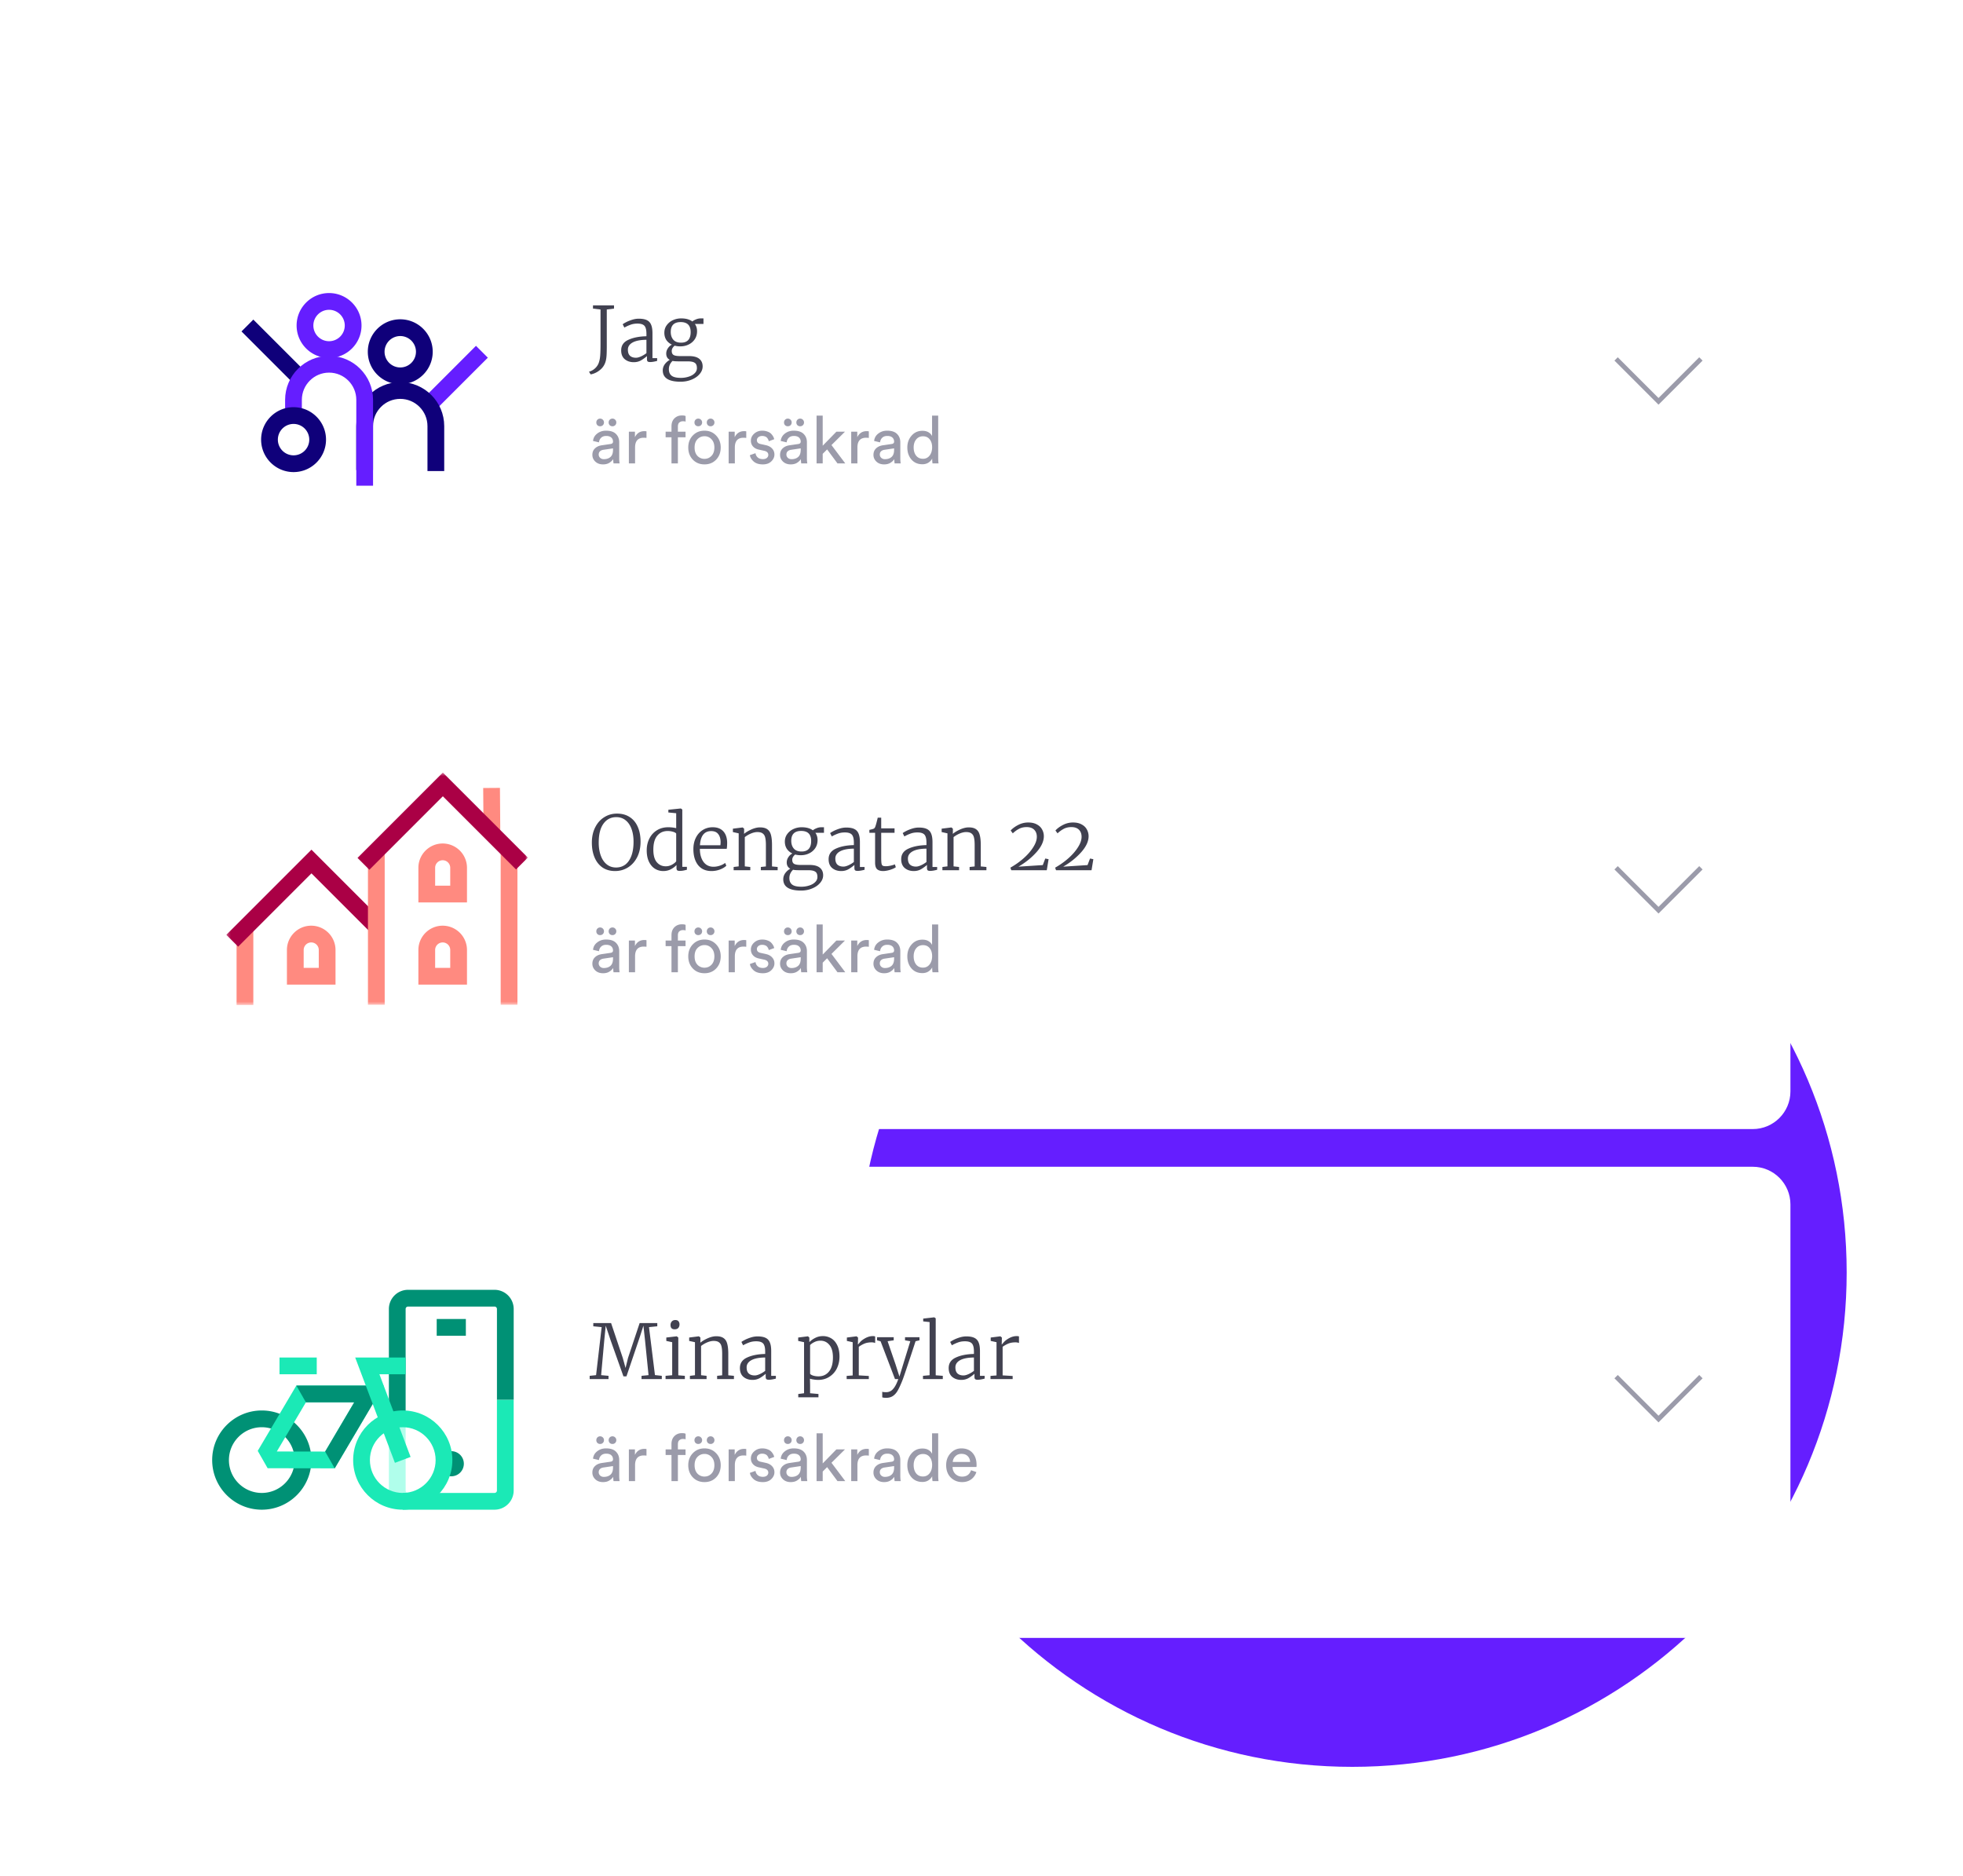 <svg width="540" height="516" viewBox="0 0 540 516" fill="none" xmlns="http://www.w3.org/2000/svg"><rect width="540" height="516" rx="8" fill="#fff"/><path fill-rule="evenodd" clip-rule="evenodd" d="M372 486c75.111 0 136-60.889 136-136 0-75.111-60.889-136-136-136-75.111 0-136 60.889-136 136 0 75.111 60.889 136 136 136z" fill="#651EFF"/><g filter="url(#filter0_d)"><path fill-rule="evenodd" clip-rule="evenodd" d="M48 190.336c0-5.726 4.642-10.368 10.368-10.368H482.16c5.726 0 10.368 4.642 10.368 10.368V299.2c0 5.726-4.642 10.368-10.368 10.368H58.368C52.642 309.568 48 304.926 48 299.2V190.336z" fill="#fff"/></g><path d="M467.443 238.24l.916.917-12.122 12.122-12.122-12.122.916-.917 11.206 11.206 11.206-11.206z" fill="#9B9BAA"/><path d="M169.201 239.595c-1.341 0-2.495-.325-3.463-.975-.954-.664-1.68-1.583-2.177-2.758-.498-1.175-.747-2.537-.747-4.085 0-1.59.304-2.986.912-4.189.609-1.216 1.438-2.149 2.489-2.799 1.05-.664 2.219-.995 3.504-.995 1.369 0 2.537.318 3.505.954.981.635 1.721 1.534 2.218 2.695.512 1.161.768 2.523.768 4.085 0 1.604-.311 3.021-.934 4.251-.622 1.217-1.465 2.157-2.529 2.82-1.065.664-2.247.996-3.546.996zm.332-14.827c-1.48 0-2.655.602-3.526 1.804-.87 1.189-1.306 2.924-1.306 5.205 0 1.327.187 2.509.56 3.546.373 1.037.919 1.845 1.638 2.426.719.581 1.576.871 2.571.871.968 0 1.811-.263 2.53-.788.719-.539 1.279-1.341 1.68-2.405.401-1.065.601-2.364.601-3.899 0-1.341-.187-2.516-.56-3.525-.373-1.023-.919-1.818-1.638-2.385-.705-.566-1.555-.85-2.55-.85zm12.913 14.827a4.309 4.309 0 01-2.26-.623c-.692-.428-1.244-1.071-1.659-1.928-.415-.857-.622-1.908-.622-3.152 0-1.189.242-2.26.725-3.214a5.567 5.567 0 012.053-2.281c.899-.567 1.943-.85 3.131-.85a9.57 9.57 0 012.199.249v-4.106l-2.157-.207v-.747l3.401-.352h.041l.394.29v15.759h1.265v.809c-.069.014-.304.069-.705.166a5.454 5.454 0 01-1.286.145c-.318 0-.546-.055-.684-.166-.124-.11-.187-.352-.187-.726v-.725c-.428.47-.953.864-1.575 1.182-.609.318-1.3.477-2.074.477zm.684-1.307c.595 0 1.155-.138 1.68-.415.539-.29.94-.608 1.203-.953v-7.631c-.111-.194-.401-.36-.871-.498a5.067 5.067 0 00-1.473-.207c-1.189 0-2.142.428-2.861 1.285-.719.844-1.079 2.129-1.079 3.857 0 1.549.318 2.696.954 3.442.636.747 1.452 1.12 2.447 1.12zm12.611 1.307c-1.603 0-2.841-.546-3.712-1.639-.857-1.106-1.285-2.571-1.285-4.396 0-1.175.228-2.218.684-3.131.456-.912 1.085-1.617 1.887-2.115.816-.511 1.728-.767 2.737-.767 1.23 0 2.184.352 2.862 1.057.691.705 1.064 1.722 1.119 3.049 0 .857-.041 1.465-.124 1.824h-7.382c0 1.452.325 2.641.975 3.567.663.912 1.589 1.369 2.778 1.369.581 0 1.175-.104 1.784-.311.608-.208 1.078-.457 1.41-.747l.331.767c-.401.415-.988.768-1.762 1.058a6.708 6.708 0 01-2.302.415zm2.426-7.092c.042-.29.062-.595.062-.913-.013-.912-.235-1.638-.663-2.177-.415-.539-1.058-.809-1.929-.809-1.893 0-2.923 1.3-3.089 3.899h5.619zm5.04-3.276l-1.597-.353v-.933l2.634-.332h.062l.394.332v.912l-.021.519c.512-.443 1.189-.85 2.032-1.224.844-.373 1.625-.56 2.343-.56.885 0 1.563.173 2.033.519.483.332.815.85.995 1.555.193.691.29 1.624.29 2.799v5.869l1.555.145v.891h-4.624v-.891l1.39-.145v-5.889c0-.871-.063-1.556-.187-2.053-.111-.498-.339-.871-.684-1.12-.332-.263-.823-.394-1.473-.394-.553 0-1.154.138-1.804.415a7.378 7.378 0 00-1.659.974v8.046l1.514.166v.891h-4.582v-.891l1.389-.166v-9.082zm17.155 15.738c-3.262 0-4.894-1.037-4.894-3.11 0-.622.187-1.189.56-1.701a4.35 4.35 0 011.369-1.202c-.65-.346-.975-.92-.975-1.721 0-.512.145-.989.436-1.431.29-.456.663-.802 1.12-1.037a3.693 3.693 0 01-1.535-1.286c-.359-.566-.539-1.223-.539-1.969 0-.802.221-1.5.663-2.095a4.254 4.254 0 011.722-1.389 5.474 5.474 0 012.239-.477c1.286 0 2.316.283 3.09.85.207-.193.525-.38.954-.56.442-.193.912-.29 1.41-.29h.684v1.534h-2.364c.401.553.601 1.224.601 2.012 0 .815-.207 1.541-.622 2.177a4.19 4.19 0 01-1.679 1.452c-.692.345-1.459.518-2.302.518a6.042 6.042 0 01-1.555-.187c-.249.194-.45.422-.602.685a1.56 1.56 0 00-.207.767c0 .525.166.892.498 1.099.345.207.94.311 1.783.311h2.447c1.286 0 2.232.249 2.841.746.622.498.933 1.196.933 2.095 0 .746-.27 1.437-.809 2.073-.539.65-1.279 1.168-2.219 1.556-.926.387-1.942.58-3.048.58zm.145-10.741c1.756 0 2.634-.968 2.634-2.903 0-1.839-.913-2.758-2.737-2.758-1.825 0-2.738.905-2.738 2.716 0 .871.236 1.583.706 2.136.47.539 1.181.809 2.135.809zm-.041 9.684c.746 0 1.458-.111 2.136-.332.677-.207 1.223-.519 1.638-.933.415-.401.622-.871.622-1.41 0-.429-.069-.774-.207-1.037-.125-.263-.381-.47-.768-.622-.373-.138-.919-.208-1.638-.208h-2.571c-.664 0-1.168-.041-1.514-.124-.677.65-1.016 1.41-1.016 2.281 0 .788.249 1.382.747 1.783.497.401 1.354.602 2.571.602zm7.479-7.569c0-1.341.663-2.309 1.991-2.903 1.327-.608 2.979-.933 4.955-.975v-.642c0-.705-.076-1.258-.228-1.659-.138-.415-.387-.712-.746-.892-.36-.194-.864-.29-1.514-.29-.705 0-1.348.11-1.928.331-.567.208-1.12.464-1.659.768l-.456-.913c.152-.138.47-.331.953-.58.484-.249 1.037-.47 1.659-.664a6.081 6.081 0 011.804-.29c.94 0 1.68.131 2.219.394.553.263.947.684 1.182 1.265.249.58.373 1.361.373 2.343v6.843h1.286v.767c-.76.207-1.403.311-1.928.311-.332 0-.56-.055-.685-.166-.124-.097-.186-.332-.186-.705v-.767c-.498.442-1.044.836-1.639 1.182-.58.332-1.244.498-1.99.498-.996 0-1.825-.277-2.488-.83-.65-.553-.975-1.362-.975-2.426zm4.085 2.032c.387 0 .85-.124 1.389-.373a7.435 7.435 0 001.472-.892v-3.67c-1.672.014-2.944.263-3.815.746-.857.484-1.286 1.134-1.286 1.95 0 .788.201 1.361.602 1.721.401.345.947.518 1.638.518zm10.92 1.224c-.732 0-1.285-.166-1.659-.498-.373-.346-.559-.954-.559-1.825v-8.191h-1.576v-.808c.691-.152 1.092-.263 1.202-.332.208-.111.36-.325.457-.643.082-.207.193-.581.331-1.12.139-.539.242-.96.311-1.265h.954v2.945h3.67v1.223h-3.67v6.719c0 .802.028 1.368.083 1.7.055.318.166.526.332.622.166.097.456.145.871.145.401 0 .85-.055 1.348-.165.497-.111.871-.229 1.119-.353l.27.788c-.318.249-.843.491-1.576.726-.733.221-1.369.332-1.908.332zm4.961-3.256c0-1.341.664-2.309 1.991-2.903 1.327-.608 2.979-.933 4.956-.975v-.642c0-.705-.076-1.258-.228-1.659-.138-.415-.387-.712-.747-.892-.359-.194-.864-.29-1.513-.29-.705 0-1.348.11-1.929.331-.567.208-1.12.464-1.659.768l-.456-.913c.152-.138.47-.331.954-.58.484-.249 1.037-.47 1.659-.664a6.076 6.076 0 011.804-.29c.94 0 1.68.131 2.219.394.553.263.947.684 1.182 1.265.248.58.373 1.361.373 2.343v6.843h1.285v.767c-.76.207-1.403.311-1.928.311-.332 0-.56-.055-.684-.166-.125-.097-.187-.332-.187-.705v-.767c-.498.442-1.044.836-1.638 1.182-.581.332-1.244.498-1.991.498-.995 0-1.824-.277-2.488-.83-.65-.553-.975-1.362-.975-2.426zm4.085 2.032c.387 0 .851-.124 1.39-.373a7.435 7.435 0 001.472-.892v-3.67c-1.673.014-2.945.263-3.815.746-.858.484-1.286 1.134-1.286 1.95 0 .788.2 1.361.601 1.721.401.345.947.518 1.638.518zm8.64-9.144l-1.597-.353v-.933l2.634-.332h.062l.394.332v.912l-.021.519c.512-.443 1.189-.85 2.032-1.224.844-.373 1.625-.56 2.343-.56.885 0 1.563.173 2.033.519.483.332.815.85.995 1.555.193.691.29 1.624.29 2.799v5.869l1.555.145v.891h-4.624v-.891l1.39-.145v-5.889c0-.871-.063-1.556-.187-2.053-.111-.498-.339-.871-.684-1.12-.332-.263-.823-.394-1.473-.394-.553 0-1.154.138-1.804.415a7.378 7.378 0 00-1.659.974v8.046l1.514.166v.891h-4.582v-.891l1.389-.166v-9.082zm17.307 9.434a20.996 20.996 0 003.587-2.529c1.12-.982 2.011-1.998 2.675-3.049.677-1.05 1.016-2.018 1.016-2.903 0-.815-.242-1.465-.726-1.949s-1.175-.726-2.073-.726c-.83 0-1.556.173-2.178.519a7.491 7.491 0 00-1.638 1.203l-.58-.788c.511-.567 1.195-1.072 2.052-1.514a5.873 5.873 0 012.8-.684c.94 0 1.728.179 2.364.539.649.345 1.126.808 1.431 1.389a3.72 3.72 0 01.476 1.846c0 1.41-.677 2.875-2.032 4.396-1.341 1.506-2.993 2.833-4.956 3.981l6.698-.436.684-1.804.913.187-.498 3.027h-9.767l-.248-.705zm12.312 0a20.996 20.996 0 003.587-2.529c1.12-.982 2.011-1.998 2.675-3.049.677-1.05 1.016-2.018 1.016-2.903 0-.815-.242-1.465-.726-1.949s-1.175-.726-2.073-.726c-.83 0-1.556.173-2.178.519a7.491 7.491 0 00-1.638 1.203l-.58-.788c.511-.567 1.195-1.072 2.052-1.514a5.873 5.873 0 012.8-.684c.94 0 1.728.179 2.364.539.649.345 1.126.808 1.431 1.389a3.72 3.72 0 01.476 1.846c0 1.41-.677 2.875-2.032 4.396-1.341 1.506-2.993 2.833-4.956 3.981l6.698-.436.684-1.804.913.187-.498 3.027h-9.767l-.248-.705z" fill="#414150"/><path d="M162.954 265.093c0-.75.242-1.349.726-1.796.484-.46 1.125-.744 1.923-.853l2.359-.345c.447-.06.671-.278.671-.653 0-.46-.157-.835-.472-1.125-.314-.29-.786-.435-1.415-.435-.58 0-1.04.163-1.379.49-.338.314-.538.737-.599 1.27l-1.632-.381c.084-.835.465-1.512 1.143-2.032.677-.533 1.487-.799 2.431-.799 1.234 0 2.147.303 2.74.907.592.593.889 1.355.889 2.287V266c0 .52.036.998.109 1.434h-1.67a7.245 7.245 0 01-.09-1.18c-.242.387-.599.726-1.071 1.016-.46.291-1.04.436-1.742.436-.859 0-1.56-.254-2.104-.762-.545-.52-.817-1.137-.817-1.851zm3.157 1.179c.762 0 1.373-.205 1.833-.617.459-.411.689-1.064.689-1.959v-.399l-2.667.399c-.387.06-.696.2-.925.417-.23.218-.345.514-.345.889 0 .339.127.635.381.889.266.254.611.381 1.034.381zm-2.068-10.106c0-.29.096-.538.29-.744.206-.205.454-.308.744-.308.302 0 .556.103.762.308.206.206.308.454.308.744 0 .303-.102.557-.308.762a1.07 1.07 0 01-.762.291c-.29 0-.538-.097-.744-.291a1.065 1.065 0 01-.29-.762zm3.393 0c0-.29.096-.538.29-.744.206-.205.46-.308.762-.308.29 0 .538.103.744.308.206.206.308.454.308.744 0 .303-.102.557-.308.762a1.047 1.047 0 01-.744.291 1.07 1.07 0 01-.762-.291 1.065 1.065 0 01-.29-.762zm10.404 2.45v1.814a5.3 5.3 0 00-.744-.054c-1.596 0-2.395.895-2.395 2.685v4.373h-1.705v-8.728h1.669v1.524c.532-1.112 1.403-1.669 2.613-1.669.193 0 .381.018.562.055zm10.745 1.633h-2.105v7.185h-1.76v-7.185h-1.615v-1.543h1.615v-1.469c0-.932.272-1.664.817-2.196.544-.532 1.227-.798 2.05-.798.52 0 .859.06 1.016.181v1.524c-.182-.072-.43-.108-.744-.108a1.49 1.49 0 00-.98.344c-.266.218-.399.599-.399 1.143v1.379h2.105v1.543zm3.27 5.116a2.614 2.614 0 001.941.817c.763 0 1.404-.273 1.924-.817.532-.556.798-1.324.798-2.304 0-.968-.266-1.724-.798-2.268a2.527 2.527 0 00-1.924-.835c-.762 0-1.409.278-1.941.835-.52.544-.78 1.3-.78 2.268 0 .98.26 1.748.78 2.304zm-1.27-5.606c.847-.883 1.917-1.325 3.211-1.325 1.295 0 2.359.442 3.194 1.325.847.871 1.27 1.971 1.27 3.302 0 1.343-.417 2.455-1.252 3.338-.835.871-1.905 1.307-3.212 1.307-1.306 0-2.376-.436-3.211-1.307-.835-.883-1.252-1.995-1.252-3.338 0-1.331.417-2.431 1.252-3.302zm.454-3.593c0-.29.096-.538.29-.744.206-.205.453-.308.744-.308.302 0 .556.103.762.308.205.206.308.454.308.744 0 .303-.103.557-.308.762a1.07 1.07 0 01-.762.291c-.291 0-.538-.097-.744-.291a1.065 1.065 0 01-.29-.762zm3.393 0c0-.29.096-.538.29-.744.205-.205.459-.308.762-.308.29 0 .538.103.744.308.205.206.308.454.308.744 0 .303-.103.557-.308.762a1.047 1.047 0 01-.744.291c-.303 0-.557-.097-.762-.291a1.065 1.065 0 01-.29-.762zm10.854 2.45v1.814a5.296 5.296 0 00-.743-.054c-1.597 0-2.395.895-2.395 2.685v4.373h-1.706v-8.728h1.669v1.524c.532-1.112 1.403-1.669 2.613-1.669.194 0 .381.018.562.055zm1.002 6.55l1.542-.545c.06.472.266.865.617 1.18.351.302.822.453 1.415.453.46 0 .823-.109 1.089-.326.266-.23.399-.508.399-.835 0-.581-.375-.956-1.125-1.125l-1.488-.327c-.677-.145-1.209-.435-1.596-.87-.388-.436-.581-.962-.581-1.579 0-.75.302-1.397.907-1.941.617-.545 1.349-.817 2.196-.817.556 0 1.052.085 1.487.254.436.157.774.369 1.016.635s.424.514.545.744c.121.23.211.466.272.708l-1.506.562a1.677 1.677 0 00-.127-.417 2.093 2.093 0 00-.29-.472 1.194 1.194 0 00-.545-.399 2.06 2.06 0 00-.852-.163c-.424 0-.775.115-1.053.344-.266.23-.399.502-.399.817 0 .556.333.907.998 1.052l1.415.309c.774.169 1.367.484 1.778.943.424.448.635.998.635 1.651 0 .69-.284 1.313-.852 1.869-.557.557-1.337.835-2.341.835-1.077 0-1.917-.266-2.522-.799-.605-.544-.95-1.125-1.034-1.741zm8.299-.073c0-.75.241-1.349.725-1.796.484-.46 1.125-.744 1.924-.853l2.358-.345c.448-.06.672-.278.672-.653 0-.46-.158-.835-.472-1.125-.315-.29-.786-.435-1.415-.435-.581 0-1.041.163-1.379.49-.339.314-.539.737-.599 1.27l-1.633-.381c.085-.835.466-1.512 1.143-2.032.677-.533 1.488-.799 2.431-.799 1.234 0 2.147.303 2.74.907.593.593.889 1.355.889 2.287V266c0 .52.036.998.109 1.434h-1.669a7.13 7.13 0 01-.091-1.18c-.242.387-.599.726-1.07 1.016-.46.291-1.041.436-1.742.436-.859 0-1.561-.254-2.105-.762-.544-.52-.816-1.137-.816-1.851zm3.157 1.179c.762 0 1.372-.205 1.832-.617.46-.411.69-1.064.69-1.959v-.399l-2.668.399c-.387.06-.695.2-.925.417-.23.218-.345.514-.345.889 0 .339.127.635.381.889.266.254.611.381 1.035.381zm-2.069-10.106c0-.29.097-.538.29-.744.206-.205.454-.308.744-.308.303 0 .557.103.762.308.206.206.309.454.309.744 0 .303-.103.557-.309.762a1.066 1.066 0 01-.762.291c-.29 0-.538-.097-.744-.291a1.07 1.07 0 01-.29-.762zm3.393 0c0-.29.097-.538.29-.744.206-.205.46-.308.762-.308.291 0 .539.103.744.308.206.206.309.454.309.744 0 .303-.103.557-.309.762a1.043 1.043 0 01-.744.291 1.07 1.07 0 01-.762-.291 1.07 1.07 0 01-.29-.762zm13.38 2.54l-3.719 3.684 3.792 5.044h-2.141l-2.849-3.847-1.216 1.216v2.631h-1.687v-13.137h1.687v8.274l3.774-3.865h2.359zm6.557-.09v1.814a5.3 5.3 0 00-.744-.054c-1.596 0-2.395.895-2.395 2.685v4.373h-1.705v-8.728h1.669v1.524c.532-1.112 1.403-1.669 2.613-1.669.193 0 .381.018.562.055zm1.274 6.477c0-.75.242-1.349.725-1.796.484-.46 1.125-.744 1.924-.853l2.358-.345c.448-.06.672-.278.672-.653 0-.46-.157-.835-.472-1.125-.314-.29-.786-.435-1.415-.435-.581 0-1.04.163-1.379.49-.339.314-.538.737-.599 1.27l-1.633-.381c.085-.835.466-1.512 1.143-2.032.678-.533 1.488-.799 2.432-.799 1.233 0 2.147.303 2.739.907.593.593.889 1.355.889 2.287V266c0 .52.037.998.109 1.434h-1.669a7.13 7.13 0 01-.091-1.18c-.242.387-.599.726-1.07 1.016-.46.291-1.041.436-1.742.436-.859 0-1.561-.254-2.105-.762-.544-.52-.816-1.137-.816-1.851zm3.157 1.179c.762 0 1.373-.205 1.832-.617.46-.411.69-1.064.69-1.959v-.399l-2.667.399c-.387.06-.696.2-.926.417-.23.218-.344.514-.344.889 0 .339.127.635.381.889.266.254.61.381 1.034.381zm7.9-3.229c0 .919.224 1.669.672 2.25.459.58 1.088.871 1.887.871.762 0 1.373-.297 1.832-.89.46-.592.69-1.348.69-2.268 0-.907-.224-1.639-.672-2.195-.447-.556-1.058-.835-1.832-.835s-1.397.285-1.869.853c-.472.569-.708 1.307-.708 2.214zm5.099 3.211v-.145c-.23.448-.581.823-1.053 1.125-.459.29-1.01.435-1.651.435-1.246 0-2.25-.435-3.012-1.306-.75-.883-1.124-1.99-1.124-3.32 0-1.27.387-2.347 1.161-3.23.774-.895 1.766-1.343 2.975-1.343.714 0 1.295.146 1.742.436.448.278.756.623.926 1.034v-5.643h1.687v11.522c0 .592.03 1.131.091 1.615h-1.651a6.73 6.73 0 01-.091-1.18z" fill="#9B9BAA"/><path fill-rule="evenodd" clip-rule="evenodd" d="M83.538 266.233h4.153v-4.924c0-1.146-.931-2.077-2.076-2.077a2.079 2.079 0 00-2.077 2.077v4.924zm8.76 4.608H78.93v-9.532c0-3.686 3-6.685 6.685-6.685a6.692 6.692 0 016.684 6.685v9.532z" fill="#FF8A80"/><mask id="a" maskUnits="userSpaceOnUse" x="62" y="212" width="84" height="65"><path fill-rule="evenodd" clip-rule="evenodd" d="M62.258 276.446h82.944v-63.934H62.258v63.934z" fill="#fff"/></mask><g mask="url(#a)" fill-rule="evenodd" clip-rule="evenodd"><path d="M65.078 276.446h4.608v-21.522h-4.608v21.522z" fill="#FF8A80"/><path d="M65.516 260.396l-3.258-3.257 23.421-23.423 19.37 19.369-3.258 3.257-16.112-16.11-20.163 20.164z" fill="#AA0045"/><path d="M119.702 243.626h4.153v-4.924a2.078 2.078 0 00-2.076-2.077 2.079 2.079 0 00-2.077 2.077v4.924zm8.761 4.608h-13.369v-9.532c0-3.686 3-6.685 6.685-6.685a6.693 6.693 0 016.684 6.685v9.532zM119.702 266.233h4.153v-4.924a2.078 2.078 0 00-2.076-2.077 2.079 2.079 0 00-2.077 2.077v4.924zm8.761 4.608h-13.369v-9.532c0-3.686 3-6.685 6.685-6.685a6.693 6.693 0 016.684 6.685v9.532zM133.014 228.611l-.092-11.856 4.608-.035.092 11.855-4.608.036zM137.734 276.372h4.608v-42.649h-4.608v42.649zM101.219 276.372h4.608v-42.649h-4.608v42.649z" fill="#FF8A80"/><path d="M101.609 239.241l-3.257-3.258 23.47-23.471 23.384 23.383-3.258 3.258-20.126-20.125-20.213 20.213z" fill="#AA0045"/></g><g><g filter="url(#filter1_d)"><path fill-rule="evenodd" clip-rule="evenodd" d="M48 50.368C48 44.642 52.642 40 58.368 40H482.16c5.726 0 10.368 4.642 10.368 10.368v108.864c0 5.726-4.642 10.368-10.368 10.368H58.368C52.642 169.6 48 164.958 48 159.232V50.368z" fill="#fff"/></g><g fill-rule="evenodd" clip-rule="evenodd"><path d="M116.328 109.738l3.258 3.258 14.612-14.61-3.259-3.259-14.611 14.611z" fill="#651EFF"/><path d="M110.108 92.436a4.325 4.325 0 00-4.32 4.32 4.325 4.325 0 004.32 4.32 4.325 4.325 0 004.32-4.32 4.326 4.326 0 00-4.32-4.32zm0 13.248c-4.923 0-8.928-4.005-8.928-8.928 0-4.922 4.005-8.928 8.928-8.928 4.922 0 8.928 4.006 8.928 8.928 0 4.923-4.006 8.928-8.928 8.928z" fill="#0F007A"/><path d="M122.2 129.568h-4.608v-12.363c0-4.129-3.359-7.488-7.488-7.488-4.129 0-7.488 3.359-7.488 7.488v12.096h-4.608v-12.096c0-6.67 5.426-12.096 12.096-12.096s12.096 5.426 12.096 12.096v12.363zM81.043 105.779L66.43 91.165l3.257-3.258 14.614 14.614-3.258 3.258z" fill="#0F007A"/><path d="M90.522 85.216a4.325 4.325 0 00-4.32 4.32 4.325 4.325 0 004.32 4.32 4.325 4.325 0 004.32-4.32 4.325 4.325 0 00-4.32-4.32zm0 13.248c-4.923 0-8.928-4.005-8.928-8.928 0-4.922 4.005-8.928 8.928-8.928 4.922 0 8.928 4.005 8.928 8.928 0 4.922-4.006 8.928-8.928 8.928z" fill="#651EFF"/><path d="M102.622 133.6h-4.608v-23.616c0-4.129-3.36-7.488-7.488-7.488-4.13 0-7.488 3.359-7.488 7.488v4.32H78.43v-4.32c0-6.67 5.426-12.096 12.096-12.096s12.096 5.426 12.096 12.096V133.6z" fill="#651EFF"/><path d="M80.756 116.608a4.325 4.325 0 00-4.32 4.32 4.325 4.325 0 004.32 4.32 4.325 4.325 0 004.32-4.32 4.325 4.325 0 00-4.32-4.32zm0 13.248c-4.922 0-8.928-4.006-8.928-8.928 0-4.922 4.006-8.928 8.928-8.928 4.923 0 8.928 4.006 8.928 8.928 0 4.922-4.005 8.928-8.928 8.928z" fill="#0F007A"/></g><path d="M467.443 98.272l.916.917-12.122 12.122-12.122-12.122.916-.917 11.206 11.206 11.206-11.206z" fill="#9B9BAA"/><path d="M162.026 102.239a3.864 3.864 0 001.7-.954 3.741 3.741 0 001.058-1.7c.18-.567.29-1.203.332-1.908.055-.705.083-1.88.083-3.525v-9.02l-2.074-.249v-.891h5.785v.891l-1.99.25v10.18c0 .871-.014 1.59-.042 2.157-.027.553-.083 1.05-.166 1.493-.221 1.12-.739 2.025-1.555 2.716-.802.692-1.693 1.127-2.675 1.307l-.456-.747zm8.854-5.868c0-1.34.664-2.309 1.991-2.903 1.327-.608 2.979-.933 4.956-.975v-.642c0-.706-.076-1.258-.228-1.66-.138-.414-.387-.711-.747-.891-.359-.194-.864-.29-1.513-.29-.705 0-1.348.11-1.929.331-.567.208-1.12.464-1.659.768l-.456-.913c.152-.138.47-.331.954-.58.484-.25 1.037-.47 1.659-.664a6.057 6.057 0 011.804-.29c.94 0 1.68.131 2.219.394.553.263.947.684 1.182 1.265.248.58.373 1.361.373 2.343v6.843h1.285v.767c-.76.207-1.403.311-1.928.311-.332 0-.56-.055-.684-.166-.125-.097-.187-.332-.187-.705v-.767c-.498.442-1.044.836-1.638 1.182-.581.332-1.244.497-1.991.497-.995 0-1.824-.276-2.488-.829-.65-.553-.975-1.362-.975-2.426zm4.085 2.032c.387 0 .851-.124 1.39-.373a7.449 7.449 0 001.472-.892v-3.67c-1.673.014-2.945.263-3.815.746-.858.484-1.286 1.134-1.286 1.95 0 .788.2 1.361.601 1.72.401.346.947.52 1.638.52zm12.248 6.594c-3.263 0-4.894-1.037-4.894-3.11 0-.622.187-1.189.56-1.701a4.342 4.342 0 011.369-1.202c-.65-.346-.975-.92-.975-1.721 0-.512.145-.989.436-1.431.29-.456.663-.802 1.119-1.037-.649-.304-1.161-.733-1.534-1.286-.36-.566-.539-1.223-.539-1.97 0-.801.221-1.5.663-2.094a4.25 4.25 0 011.721-1.39 5.484 5.484 0 012.24-.476c1.285 0 2.315.283 3.089.85.208-.193.526-.38.954-.56.443-.193.913-.29 1.41-.29h.685v1.534h-2.364c.401.553.601 1.224.601 2.012 0 .815-.207 1.541-.622 2.177a4.195 4.195 0 01-1.68 1.452c-.691.345-1.458.518-2.301.518a6.065 6.065 0 01-1.555-.187 2.36 2.36 0 00-.602.685 1.564 1.564 0 00-.207.767c0 .525.166.891.497 1.099.346.207.941.31 1.784.31h2.447c1.285 0 2.232.25 2.84.747.623.498.934 1.196.934 2.095 0 .746-.27 1.437-.809 2.073-.539.65-1.279 1.168-2.219 1.556-.926.387-1.942.58-3.048.58zm.145-10.741c1.756 0 2.634-.968 2.634-2.903 0-1.839-.913-2.758-2.738-2.758-1.824 0-2.737.906-2.737 2.716 0 .871.235 1.583.705 2.136.47.54 1.182.809 2.136.809zm-.041 9.684c.746 0 1.458-.111 2.135-.332.678-.208 1.224-.519 1.639-.933.414-.401.622-.871.622-1.41 0-.429-.069-.774-.208-1.037-.124-.263-.38-.47-.767-.622-.373-.138-.919-.208-1.638-.208h-2.571c-.664 0-1.168-.041-1.514-.124-.677.65-1.016 1.41-1.016 2.281 0 .788.249 1.382.746 1.783.498.401 1.355.602 2.572.602z" fill="#414150"/><path d="M162.954 125.125c0-.75.242-1.349.726-1.796.484-.46 1.125-.744 1.923-.853l2.359-.345c.447-.06.671-.278.671-.653 0-.46-.157-.835-.472-1.125-.314-.29-.786-.435-1.415-.435-.58 0-1.04.163-1.379.49-.338.314-.538.737-.599 1.27l-1.632-.381c.084-.835.465-1.512 1.143-2.033.677-.532 1.487-.798 2.431-.798 1.234 0 2.147.303 2.74.907.592.593.889 1.355.889 2.286v4.373c0 .52.036.998.109 1.434h-1.67a7.245 7.245 0 01-.09-1.18c-.242.387-.599.726-1.071 1.016-.46.291-1.04.436-1.742.436-.859 0-1.56-.254-2.104-.762-.545-.52-.817-1.137-.817-1.851zm3.157 1.179c.762 0 1.373-.205 1.833-.617.459-.411.689-1.064.689-1.959v-.399l-2.667.399c-.387.06-.696.199-.925.417-.23.218-.345.514-.345.889 0 .339.127.635.381.889.266.254.611.381 1.034.381zm-2.068-10.106c0-.29.096-.538.29-.744.206-.205.454-.308.744-.308.302 0 .556.103.762.308.206.206.308.454.308.744 0 .303-.102.557-.308.762a1.07 1.07 0 01-.762.291c-.29 0-.538-.097-.744-.291a1.065 1.065 0 01-.29-.762zm3.393 0c0-.29.096-.538.29-.744.206-.205.46-.308.762-.308.29 0 .538.103.744.308.206.206.308.454.308.744 0 .303-.102.557-.308.762a1.047 1.047 0 01-.744.291 1.07 1.07 0 01-.762-.291 1.065 1.065 0 01-.29-.762zm10.404 2.45v1.814a5.3 5.3 0 00-.744-.054c-1.596 0-2.395.895-2.395 2.685v4.373h-1.705v-8.728h1.669v1.524c.532-1.112 1.403-1.669 2.613-1.669.193 0 .381.018.562.055zm10.745 1.633h-2.105v7.185h-1.76v-7.185h-1.615v-1.543h1.615v-1.469c0-.932.272-1.664.817-2.196.544-.532 1.227-.798 2.05-.798.52 0 .859.06 1.016.181v1.524c-.182-.072-.43-.108-.744-.108a1.49 1.49 0 00-.98.344c-.266.218-.399.599-.399 1.143v1.379h2.105v1.543zm3.27 5.116a2.614 2.614 0 001.941.817c.763 0 1.404-.273 1.924-.817.532-.556.798-1.324.798-2.304 0-.968-.266-1.724-.798-2.268a2.527 2.527 0 00-1.924-.835c-.762 0-1.409.278-1.941.835-.52.544-.78 1.3-.78 2.268 0 .98.26 1.748.78 2.304zm-1.27-5.606c.847-.883 1.917-1.325 3.211-1.325 1.295 0 2.359.442 3.194 1.325.847.871 1.27 1.971 1.27 3.302 0 1.343-.417 2.455-1.252 3.338-.835.871-1.905 1.307-3.212 1.307-1.306 0-2.376-.436-3.211-1.307-.835-.883-1.252-1.995-1.252-3.338 0-1.331.417-2.431 1.252-3.302zm.454-3.593c0-.29.096-.538.29-.744.206-.205.453-.308.744-.308.302 0 .556.103.762.308.205.206.308.454.308.744 0 .303-.103.557-.308.762a1.07 1.07 0 01-.762.291c-.291 0-.538-.097-.744-.291a1.065 1.065 0 01-.29-.762zm3.393 0c0-.29.096-.538.29-.744.205-.205.459-.308.762-.308.29 0 .538.103.744.308.205.206.308.454.308.744 0 .303-.103.557-.308.762a1.047 1.047 0 01-.744.291c-.303 0-.557-.097-.762-.291a1.065 1.065 0 01-.29-.762zm10.854 2.45v1.814a5.296 5.296 0 00-.743-.054c-1.597 0-2.395.895-2.395 2.685v4.373h-1.706v-8.728h1.669v1.524c.532-1.112 1.403-1.669 2.613-1.669.194 0 .381.018.562.055zm1.002 6.55l1.542-.545c.06.472.266.865.617 1.18.351.302.822.453 1.415.453.46 0 .823-.109 1.089-.326.266-.23.399-.508.399-.835 0-.581-.375-.956-1.125-1.125l-1.488-.327c-.677-.145-1.209-.435-1.596-.87-.388-.436-.581-.962-.581-1.579 0-.75.302-1.397.907-1.941.617-.545 1.349-.817 2.196-.817.556 0 1.052.085 1.487.254.436.157.774.369 1.016.635s.424.514.545.744c.121.23.211.466.272.708l-1.506.562a1.677 1.677 0 00-.127-.417 2.093 2.093 0 00-.29-.472 1.194 1.194 0 00-.545-.399 2.06 2.06 0 00-.852-.163c-.424 0-.775.115-1.053.344-.266.23-.399.502-.399.817 0 .556.333.907.998 1.052l1.415.309c.774.169 1.367.484 1.778.943.424.448.635.998.635 1.651 0 .69-.284 1.313-.852 1.869-.557.557-1.337.835-2.341.835-1.077 0-1.917-.266-2.522-.799-.605-.544-.95-1.125-1.034-1.741zm8.299-.073c0-.75.241-1.349.725-1.796.484-.46 1.125-.744 1.924-.853l2.358-.345c.448-.06.672-.278.672-.653 0-.46-.158-.835-.472-1.125-.315-.29-.786-.435-1.415-.435-.581 0-1.041.163-1.379.49-.339.314-.539.737-.599 1.27l-1.633-.381c.085-.835.466-1.512 1.143-2.033.677-.532 1.488-.798 2.431-.798 1.234 0 2.147.303 2.74.907.593.593.889 1.355.889 2.286v4.373c0 .52.036.998.109 1.434h-1.669a7.13 7.13 0 01-.091-1.18c-.242.387-.599.726-1.07 1.016-.46.291-1.041.436-1.742.436-.859 0-1.561-.254-2.105-.762-.544-.52-.816-1.137-.816-1.851zm3.157 1.179c.762 0 1.372-.205 1.832-.617.46-.411.69-1.064.69-1.959v-.399l-2.668.399c-.387.06-.695.199-.925.417-.23.218-.345.514-.345.889 0 .339.127.635.381.889.266.254.611.381 1.035.381zm-2.069-10.106c0-.29.097-.538.29-.744.206-.205.454-.308.744-.308.303 0 .557.103.762.308.206.206.309.454.309.744 0 .303-.103.557-.309.762a1.066 1.066 0 01-.762.291c-.29 0-.538-.097-.744-.291a1.07 1.07 0 01-.29-.762zm3.393 0c0-.29.097-.538.29-.744.206-.205.46-.308.762-.308.291 0 .539.103.744.308.206.206.309.454.309.744 0 .303-.103.557-.309.762a1.043 1.043 0 01-.744.291 1.07 1.07 0 01-.762-.291 1.07 1.07 0 01-.29-.762zm13.38 2.54l-3.719 3.684 3.792 5.044h-2.141l-2.849-3.847-1.216 1.216v2.631h-1.687v-13.137h1.687v8.274l3.774-3.865h2.359zm6.557-.09v1.814a5.3 5.3 0 00-.744-.054c-1.596 0-2.395.895-2.395 2.685v4.373h-1.705v-8.728h1.669v1.524c.532-1.112 1.403-1.669 2.613-1.669.193 0 .381.018.562.055zm1.274 6.477c0-.75.242-1.349.725-1.796.484-.46 1.125-.744 1.924-.853l2.358-.345c.448-.06.672-.278.672-.653 0-.46-.157-.835-.472-1.125-.314-.29-.786-.435-1.415-.435-.581 0-1.04.163-1.379.49-.339.314-.538.737-.599 1.27l-1.633-.381c.085-.835.466-1.512 1.143-2.033.678-.532 1.488-.798 2.432-.798 1.233 0 2.147.303 2.739.907.593.593.889 1.355.889 2.286v4.373c0 .52.037.998.109 1.434h-1.669a7.13 7.13 0 01-.091-1.18c-.242.387-.599.726-1.07 1.016-.46.291-1.041.436-1.742.436-.859 0-1.561-.254-2.105-.762-.544-.52-.816-1.137-.816-1.851zm3.157 1.179c.762 0 1.373-.205 1.832-.617.46-.411.69-1.064.69-1.959v-.399l-2.667.399c-.387.06-.696.199-.926.417-.23.218-.344.514-.344.889 0 .339.127.635.381.889.266.254.61.381 1.034.381zm7.9-3.229c0 .919.224 1.669.672 2.25.459.58 1.088.87 1.887.87.762 0 1.373-.296 1.832-.889.46-.592.69-1.348.69-2.268 0-.907-.224-1.639-.672-2.195-.447-.556-1.058-.835-1.832-.835s-1.397.285-1.869.853c-.472.569-.708 1.307-.708 2.214zm5.099 3.211v-.145c-.23.448-.581.823-1.053 1.125-.459.29-1.01.435-1.651.435-1.246 0-2.25-.435-3.012-1.306-.75-.883-1.124-1.99-1.124-3.32 0-1.27.387-2.347 1.161-3.23.774-.895 1.766-1.343 2.975-1.343.714 0 1.295.146 1.742.436.448.278.756.623.926 1.034v-5.643h1.687v11.522c0 .592.03 1.131.091 1.615h-1.651a6.73 6.73 0 01-.091-1.18z" fill="#9B9BAA"/></g><g><g filter="url(#filter2_d)"><path fill-rule="evenodd" clip-rule="evenodd" d="M48 330.304c0-5.726 4.642-10.368 10.368-10.368H482.16c5.726 0 10.368 4.642 10.368 10.368v108.864c0 5.726-4.642 10.368-10.368 10.368H58.368c-5.726 0-10.368-4.642-10.368-10.368V330.304z" fill="#fff"/></g><path d="M467.443 378.208l.916.917-12.122 12.122-12.122-12.122.916-.917 11.206 11.206 11.206-11.206z" fill="#9B9BAA"/><path d="M165.51 365.047l-2.302-.228v-.891h4.894l3.214 9.58.767 2.778.684-2.778 3.194-9.58h4.852v.891l-2.281.228 1.638 13.188 1.887.208v.891h-5.578v-.891l1.929-.187-.954-9.455-.456-4.148-.913 2.862-3.753 11.073h-.83l-3.525-9.912-1.347-4.023-.415 4.148-.85 9.455 2.032.187v.891h-5.184v-.891l1.762-.187 1.535-13.209zm20.065.602c-.746 0-1.12-.394-1.12-1.182 0-.401.118-.726.353-.975.235-.262.553-.394.954-.394.414 0 .712.118.891.353.18.221.27.497.27.829 0 .429-.118.767-.353 1.016-.221.235-.546.353-.974.353h-.021zm-.663 3.546l-1.618-.353v-.933l2.841-.332h.041l.415.332v10.389l1.804.145v.891h-5.308v-.891l1.825-.166v-9.082zm6.266 0l-1.596-.353v-.933l2.633-.332h.062l.394.332v.912l-.02.519c.511-.443 1.188-.85 2.032-1.224.843-.373 1.624-.56 2.343-.56.885 0 1.562.173 2.032.519.484.332.816.85.995 1.555.194.691.291 1.624.291 2.799v5.869l1.555.145v.891h-4.624v-.891l1.389-.145v-5.889c0-.871-.062-1.556-.187-2.053-.11-.498-.338-.871-.684-1.12-.332-.263-.822-.394-1.472-.394-.553 0-1.154.138-1.804.415a7.378 7.378 0 00-1.659.974v8.046l1.514.166v.891h-4.583v-.891l1.389-.166v-9.082zm12.366 7.112c0-1.341.663-2.309 1.99-2.903 1.327-.608 2.979-.933 4.956-.975v-.642c0-.705-.076-1.258-.228-1.659-.138-.415-.387-.712-.746-.892-.36-.193-.864-.29-1.514-.29-.705 0-1.348.11-1.929.332-.566.207-1.119.463-1.658.767l-.457-.913c.152-.138.47-.331.954-.58.484-.249 1.037-.47 1.659-.664a6.081 6.081 0 011.804-.29c.94 0 1.68.131 2.219.394.553.263.947.684 1.182 1.265.249.58.373 1.361.373 2.343v6.843h1.286v.767c-.761.207-1.403.311-1.929.311-.331 0-.56-.055-.684-.166-.124-.097-.187-.332-.187-.705v-.767c-.497.442-1.043.836-1.638 1.182-.58.332-1.244.498-1.99.498-.996 0-1.825-.277-2.489-.83-.649-.553-.974-1.362-.974-2.426zm4.085 2.032c.387 0 .85-.124 1.389-.373a7.435 7.435 0 001.472-.892v-3.67c-1.672.014-2.944.263-3.815.746-.857.484-1.286 1.134-1.286 1.95 0 .788.201 1.361.602 1.721.4.345.946.518 1.638.518zm23.306-5.184c0 1.189-.242 2.274-.726 3.256a5.654 5.654 0 01-2.074 2.301c-.884.567-1.9.851-3.048.851-.387 0-.795-.035-1.223-.104a5.307 5.307 0 01-1.058-.228l.042 1.762v2.24l2.301.207v.913h-5.557v-.913l1.597-.207v-14.038l-1.618-.353v-.933l2.655-.332h.041l.373.332v1.265a5.922 5.922 0 011.618-1.161c.636-.332 1.348-.498 2.136-.498.801 0 1.548.2 2.239.601.691.401 1.244 1.023 1.659 1.867.429.843.643 1.9.643 3.172zm-5.226-4.375c-.594 0-1.147.124-1.659.373-.511.249-.912.525-1.202.83v7.9c.11.18.387.346.829.498.456.138.954.207 1.493.207 1.189 0 2.143-.435 2.862-1.306.732-.885 1.099-2.185 1.099-3.899 0-1.534-.325-2.682-.975-3.442-.636-.774-1.451-1.161-2.447-1.161zm7.196 9.684l1.659-.125v-9.144l-1.597-.353v-.933l2.634-.332h.041l.394.332v.332l-.041 1.576h.041c.028-.028.208-.235.539-.622.346-.401.851-.781 1.514-1.141.678-.359 1.355-.539 2.032-.539.222 0 .429.028.622.083v1.825c-.055-.042-.179-.083-.373-.125a2.605 2.605 0 00-.58-.062c-.788 0-1.459.118-2.012.353a7.613 7.613 0 00-1.534.87v7.859l2.758.166v.85h-6.097v-.87zm10.808 6.034c-.194 0-.394-.014-.602-.042a1.47 1.47 0 01-.414-.103v-1.535c.166.083.518.125 1.057.125.429 0 .816-.09 1.161-.27.36-.166.726-.512 1.099-1.037.374-.525.74-1.292 1.099-2.302h-.912l-3.961-10.388-.974-.27v-.85h4.583v.85l-1.68.249 2.177 6.345 1.078 3.38 1.037-3.401 1.949-6.324-1.451-.249v-.85h3.981v.85l-1.078.249a728.257 728.257 0 01-2.468 7.465c-.594 1.783-.974 2.875-1.14 3.276-.484 1.217-.913 2.15-1.286 2.8-.373.663-.815 1.168-1.327 1.513-.511.346-1.154.519-1.928.519zm12.011-20.84l-1.762-.187v-.767l3.027-.352h.021l.394.269v15.677l1.949.145v.891H253.9v-.891l1.824-.166v-14.619zm5.249 12.649c0-1.341.663-2.309 1.99-2.903 1.327-.608 2.979-.933 4.956-.975v-.642c0-.705-.076-1.258-.228-1.659-.138-.415-.387-.712-.746-.892-.36-.193-.864-.29-1.514-.29-.705 0-1.348.11-1.929.332-.566.207-1.119.463-1.658.767l-.457-.913c.152-.138.47-.331.954-.58.484-.249 1.037-.47 1.659-.664a6.081 6.081 0 011.804-.29c.94 0 1.68.131 2.219.394.553.263.947.684 1.182 1.265.249.58.373 1.361.373 2.343v6.843h1.286v.767c-.761.207-1.403.311-1.929.311-.331 0-.56-.055-.684-.166-.124-.097-.187-.332-.187-.705v-.767c-.497.442-1.043.836-1.638 1.182-.58.332-1.244.498-1.99.498-.996 0-1.825-.277-2.489-.83-.649-.553-.974-1.362-.974-2.426zm4.085 2.032c.387 0 .85-.124 1.389-.373a7.435 7.435 0 001.472-.892v-3.67c-1.672.014-2.944.263-3.815.746-.857.484-1.286 1.134-1.286 1.95 0 .788.201 1.361.602 1.721.4.345.946.518 1.638.518zm7.416.125l1.659-.125v-9.144l-1.597-.353v-.933l2.633-.332h.042l.394.332v.332l-.042 1.576h.042c.027-.028.207-.235.539-.622.346-.401.85-.781 1.514-1.141.677-.359 1.354-.539 2.032-.539.221 0 .428.028.622.083v1.825c-.055-.042-.18-.083-.373-.125a2.614 2.614 0 00-.581-.062c-.788 0-1.458.118-2.011.353a7.62 7.62 0 00-1.535.87v7.859l2.758.166v.85h-6.096v-.87z" fill="#414150"/><path d="M162.954 405.061c0-.75.242-1.349.726-1.796.484-.46 1.125-.744 1.923-.853l2.359-.345c.447-.06.671-.278.671-.653 0-.46-.157-.835-.472-1.125-.314-.29-.786-.435-1.415-.435-.58 0-1.04.163-1.379.49-.338.314-.538.737-.599 1.27l-1.632-.381c.084-.835.465-1.512 1.143-2.032.677-.533 1.487-.799 2.431-.799 1.234 0 2.147.303 2.74.907.592.593.889 1.355.889 2.287v4.372c0 .52.036.998.109 1.434h-1.67a7.245 7.245 0 01-.09-1.18c-.242.387-.599.726-1.071 1.016-.46.291-1.04.436-1.742.436-.859 0-1.56-.254-2.104-.762-.545-.52-.817-1.137-.817-1.851zm3.157 1.179c.762 0 1.373-.205 1.833-.617.459-.411.689-1.064.689-1.959v-.399l-2.667.399c-.387.06-.696.2-.925.417-.23.218-.345.514-.345.889 0 .339.127.635.381.889.266.254.611.381 1.034.381zm-2.068-10.106c0-.29.096-.538.29-.744.206-.205.454-.308.744-.308.302 0 .556.103.762.308.206.206.308.454.308.744 0 .303-.102.557-.308.762a1.07 1.07 0 01-.762.291c-.29 0-.538-.097-.744-.291a1.065 1.065 0 01-.29-.762zm3.393 0c0-.29.096-.538.29-.744.206-.205.46-.308.762-.308.29 0 .538.103.744.308.206.206.308.454.308.744 0 .303-.102.557-.308.762a1.047 1.047 0 01-.744.291 1.07 1.07 0 01-.762-.291 1.065 1.065 0 01-.29-.762zm10.404 2.45v1.814a5.3 5.3 0 00-.744-.054c-1.596 0-2.395.895-2.395 2.685v4.373h-1.705v-8.728h1.669v1.524c.532-1.112 1.403-1.669 2.613-1.669.193 0 .381.018.562.055zm10.745 1.633h-2.105v7.185h-1.76v-7.185h-1.615v-1.543h1.615v-1.469c0-.932.272-1.664.817-2.196.544-.532 1.227-.798 2.05-.798.52 0 .859.06 1.016.181v1.524c-.182-.072-.43-.108-.744-.108-.375 0-.702.115-.98.344-.266.218-.399.599-.399 1.143v1.379h2.105v1.543zm3.27 5.116a2.61 2.61 0 001.941.817c.763 0 1.404-.272 1.924-.817.532-.556.798-1.324.798-2.304 0-.968-.266-1.724-.798-2.268a2.527 2.527 0 00-1.924-.835c-.762 0-1.409.278-1.941.835-.52.544-.78 1.3-.78 2.268 0 .98.26 1.748.78 2.304zm-1.27-5.606c.847-.883 1.917-1.325 3.211-1.325 1.295 0 2.359.442 3.194 1.325.847.871 1.27 1.971 1.27 3.302 0 1.343-.417 2.455-1.252 3.338-.835.871-1.905 1.307-3.212 1.307-1.306 0-2.376-.436-3.211-1.307-.835-.883-1.252-1.995-1.252-3.338 0-1.331.417-2.431 1.252-3.302zm.454-3.593c0-.29.096-.538.29-.744.206-.205.453-.308.744-.308.302 0 .556.103.762.308.205.206.308.454.308.744 0 .303-.103.557-.308.762a1.07 1.07 0 01-.762.291c-.291 0-.538-.097-.744-.291a1.065 1.065 0 01-.29-.762zm3.393 0c0-.29.096-.538.29-.744.205-.205.459-.308.762-.308.29 0 .538.103.744.308.205.206.308.454.308.744 0 .303-.103.557-.308.762a1.047 1.047 0 01-.744.291c-.303 0-.557-.097-.762-.291a1.065 1.065 0 01-.29-.762zm10.854 2.45v1.814a5.296 5.296 0 00-.743-.054c-1.597 0-2.395.895-2.395 2.685v4.373h-1.706v-8.728h1.669v1.524c.532-1.112 1.403-1.669 2.613-1.669.194 0 .381.018.562.055zm1.002 6.55l1.542-.545c.06.472.266.865.617 1.18.351.302.822.453 1.415.453.46 0 .823-.109 1.089-.326.266-.23.399-.508.399-.835 0-.581-.375-.956-1.125-1.125l-1.488-.326c-.677-.146-1.209-.436-1.596-.871-.388-.436-.581-.962-.581-1.579 0-.75.302-1.397.907-1.941.617-.545 1.349-.817 2.196-.817.556 0 1.052.085 1.487.254.436.157.774.369 1.016.635s.424.514.545.744c.121.23.211.466.272.708l-1.506.562a1.677 1.677 0 00-.127-.417 2.115 2.115 0 00-.29-.472 1.194 1.194 0 00-.545-.399 2.06 2.06 0 00-.852-.163c-.424 0-.775.115-1.053.344-.266.23-.399.502-.399.817 0 .556.333.907.998 1.052l1.415.309c.774.169 1.367.484 1.778.943.424.448.635.998.635 1.651 0 .69-.284 1.313-.852 1.869-.557.557-1.337.835-2.341.835-1.077 0-1.917-.266-2.522-.799-.605-.544-.95-1.124-1.034-1.741zm8.299-.073c0-.75.241-1.349.725-1.796.484-.46 1.125-.744 1.924-.853l2.358-.345c.448-.06.672-.278.672-.653 0-.46-.158-.835-.472-1.125-.315-.29-.786-.435-1.415-.435-.581 0-1.041.163-1.379.49-.339.314-.539.737-.599 1.27l-1.633-.381c.085-.835.466-1.512 1.143-2.032.677-.533 1.488-.799 2.431-.799 1.234 0 2.147.303 2.74.907.593.593.889 1.355.889 2.287v4.372c0 .52.036.998.109 1.434h-1.669a7.13 7.13 0 01-.091-1.18c-.242.387-.599.726-1.07 1.016-.46.291-1.041.436-1.742.436-.859 0-1.561-.254-2.105-.762-.544-.52-.816-1.137-.816-1.851zm3.157 1.179c.762 0 1.372-.205 1.832-.617.46-.411.69-1.064.69-1.959v-.399l-2.668.399c-.387.06-.695.2-.925.417-.23.218-.345.514-.345.889 0 .339.127.635.381.889.266.254.611.381 1.035.381zm-2.069-10.106c0-.29.097-.538.29-.744.206-.205.454-.308.744-.308.303 0 .557.103.762.308.206.206.309.454.309.744 0 .303-.103.557-.309.762a1.066 1.066 0 01-.762.291c-.29 0-.538-.097-.744-.291a1.07 1.07 0 01-.29-.762zm3.393 0c0-.29.097-.538.29-.744.206-.205.46-.308.762-.308.291 0 .539.103.744.308.206.206.309.454.309.744 0 .303-.103.557-.309.762a1.043 1.043 0 01-.744.291 1.07 1.07 0 01-.762-.291 1.07 1.07 0 01-.29-.762zm13.38 2.54l-3.719 3.684 3.792 5.044h-2.141l-2.849-3.847-1.216 1.216v2.631h-1.687v-13.137h1.687v8.274l3.774-3.865h2.359zm6.557-.09v1.814a5.3 5.3 0 00-.744-.054c-1.596 0-2.395.895-2.395 2.685v4.373h-1.705v-8.728h1.669v1.524c.532-1.112 1.403-1.669 2.613-1.669.193 0 .381.018.562.055zm1.274 6.477c0-.75.242-1.349.725-1.796.484-.46 1.125-.744 1.924-.853l2.358-.345c.448-.06.672-.278.672-.653 0-.46-.157-.835-.472-1.125-.314-.29-.786-.435-1.415-.435-.581 0-1.04.163-1.379.49-.339.314-.538.737-.599 1.27l-1.633-.381c.085-.835.466-1.512 1.143-2.032.678-.533 1.488-.799 2.432-.799 1.233 0 2.147.303 2.739.907.593.593.889 1.355.889 2.287v4.372c0 .52.037.998.109 1.434h-1.669a7.13 7.13 0 01-.091-1.18c-.242.387-.599.726-1.07 1.016-.46.291-1.041.436-1.742.436-.859 0-1.561-.254-2.105-.762-.544-.52-.816-1.137-.816-1.851zm3.157 1.179c.762 0 1.373-.205 1.832-.617.46-.411.69-1.064.69-1.959v-.399l-2.667.399c-.387.06-.696.2-.926.417-.23.218-.344.514-.344.889 0 .339.127.635.381.889.266.254.61.381 1.034.381zm7.9-3.229c0 .919.224 1.669.672 2.25.459.58 1.088.871 1.887.871.762 0 1.373-.297 1.832-.89.46-.592.69-1.348.69-2.268 0-.907-.224-1.639-.672-2.195-.447-.556-1.058-.835-1.832-.835s-1.397.285-1.869.853c-.472.569-.708 1.307-.708 2.214zm5.099 3.211v-.145c-.23.448-.581.823-1.053 1.125-.459.29-1.01.435-1.651.435-1.246 0-2.25-.435-3.012-1.306-.75-.883-1.124-1.99-1.124-3.32 0-1.27.387-2.347 1.161-3.23.774-.895 1.766-1.343 2.975-1.343.714 0 1.295.146 1.742.436.448.278.756.623.926 1.034v-5.643h1.687v11.522c0 .592.03 1.131.091 1.615h-1.651a6.73 6.73 0 01-.091-1.18zm5.659-4.082h4.772c-.025-.653-.242-1.186-.654-1.597-.411-.423-.991-.635-1.741-.635-.678 0-1.234.224-1.67.671a2.34 2.34 0 00-.707 1.561zm5.026 2.268l1.469.508a3.91 3.91 0 01-1.415 1.996c-.689.508-1.524.762-2.504.762-1.222 0-2.262-.418-3.121-1.252-.846-.847-1.27-1.984-1.27-3.411 0-1.331.412-2.432 1.234-3.302.823-.871 1.802-1.307 2.939-1.307 1.319 0 2.347.417 3.085 1.252.738.823 1.107 1.929 1.107 3.32 0 .218-.012.4-.037.545h-6.568c.012.774.266 1.409.762 1.905.508.496 1.131.744 1.869.744 1.246 0 2.063-.587 2.45-1.76z" fill="#9B9BAA"/><g fill-rule="evenodd" clip-rule="evenodd"><path d="M109.657 414.585a5.282 5.282 0 01-2.68-4.589v-19.108h4.608v19.108c0 .284.176.484.341.577l-2.269 4.012z" fill="#B0FEEB"/><path d="M136.04 415.264h-25.251v-4.608h25.251a.662.662 0 00.661-.66v-24.977h4.608v24.977a5.275 5.275 0 01-5.269 5.268z" fill="#1BE9B6"/><path d="M120.133 367.412h8.019v-4.608h-8.019v4.608zM127.599 402.565a3.456 3.456 0 11-6.911 0 3.456 3.456 0 016.911 0z" fill="#009175"/><path d="M111.585 390.887h-4.608v-30.834a5.275 5.275 0 015.269-5.269h23.796a5.276 5.276 0 015.27 5.269v24.966h-4.608v-24.966a.663.663 0 00-.662-.661h-23.796a.662.662 0 00-.661.661v30.834zM72.014 392.581c-4.984 0-9.039 4.055-9.039 9.038 0 4.983 4.055 9.037 9.039 9.037 4.983 0 9.038-4.054 9.038-9.037 0-4.983-4.055-9.038-9.038-9.038zm0 22.683c-7.525 0-13.647-6.121-13.647-13.645 0-7.526 6.122-13.646 13.647-13.646s13.646 6.12 13.646 13.646c0 7.524-6.121 13.645-13.646 13.645z" fill="#009175"/><path d="M76.15 399.256l8-13.521h13.292l-7.998 13.543-13.294-.022zm29.365-18.129H81.521L70.898 399.08l2.725 4.78 18.448.03 13.444-22.763z" fill="#1BE9B6"/><path d="M81.523 381.127h23.994L92.073 403.89l-2.627-4.612 7.998-13.543H84.151l-2.628-4.608z" fill="#009175"/><path d="M110.795 392.581c-4.984 0-9.039 4.055-9.039 9.038 0 4.983 4.055 9.037 9.039 9.037s9.039-4.054 9.039-9.037c0-4.983-4.055-9.038-9.039-9.038zm0 22.683c-7.525 0-13.647-6.121-13.647-13.645 0-7.526 6.122-13.646 13.647-13.646s13.647 6.12 13.647 13.646c0 7.524-6.122 13.645-13.647 13.645z" fill="#1BE9B6"/><path d="M108.637 402.378l-10.926-28.972h13.873v4.608h-7.211l8.574 22.738-4.31 1.626zM76.89 378.014h10.245v-4.608H76.891v4.608z" fill="#1BE9B6"/></g></g><defs><filter id="filter0_d" x="44" y="177.968" width="452.528" height="137.6" filterUnits="userSpaceOnUse" color-interpolation-filters="sRGB"><feFlood flood-opacity="0" result="BackgroundImageFix"/><feColorMatrix in="SourceAlpha" values="0 0 0 0 0 0 0 0 0 0 0 0 0 0 0 0 0 0 127 0"/><feOffset dy="1"/><feGaussianBlur stdDeviation="1"/><feColorMatrix values="0 0 0 0 0 0 0 0 0 0 0 0 0 0 0 0 0 0 0.15 0"/><feBlend in2="BackgroundImageFix" result="effect1_dropShadow"/><feBlend in="SourceGraphic" in2="effect1_dropShadow" result="shape"/></filter><filter id="filter1_d" x="44" y="38" width="452.528" height="137.6" filterUnits="userSpaceOnUse" color-interpolation-filters="sRGB"><feFlood flood-opacity="0" result="BackgroundImageFix"/><feColorMatrix in="SourceAlpha" values="0 0 0 0 0 0 0 0 0 0 0 0 0 0 0 0 0 0 127 0"/><feOffset dy="1"/><feGaussianBlur stdDeviation="1"/><feColorMatrix values="0 0 0 0 0 0 0 0 0 0 0 0 0 0 0 0 0 0 0.15 0"/><feBlend in2="BackgroundImageFix" result="effect1_dropShadow"/><feBlend in="SourceGraphic" in2="effect1_dropShadow" result="shape"/></filter><filter id="filter2_d" x="44" y="317.936" width="452.528" height="137.6" filterUnits="userSpaceOnUse" color-interpolation-filters="sRGB"><feFlood flood-opacity="0" result="BackgroundImageFix"/><feColorMatrix in="SourceAlpha" values="0 0 0 0 0 0 0 0 0 0 0 0 0 0 0 0 0 0 127 0"/><feOffset dy="1"/><feGaussianBlur stdDeviation="1"/><feColorMatrix values="0 0 0 0 0 0 0 0 0 0 0 0 0 0 0 0 0 0 0.15 0"/><feBlend in2="BackgroundImageFix" result="effect1_dropShadow"/><feBlend in="SourceGraphic" in2="effect1_dropShadow" result="shape"/></filter></defs></svg>